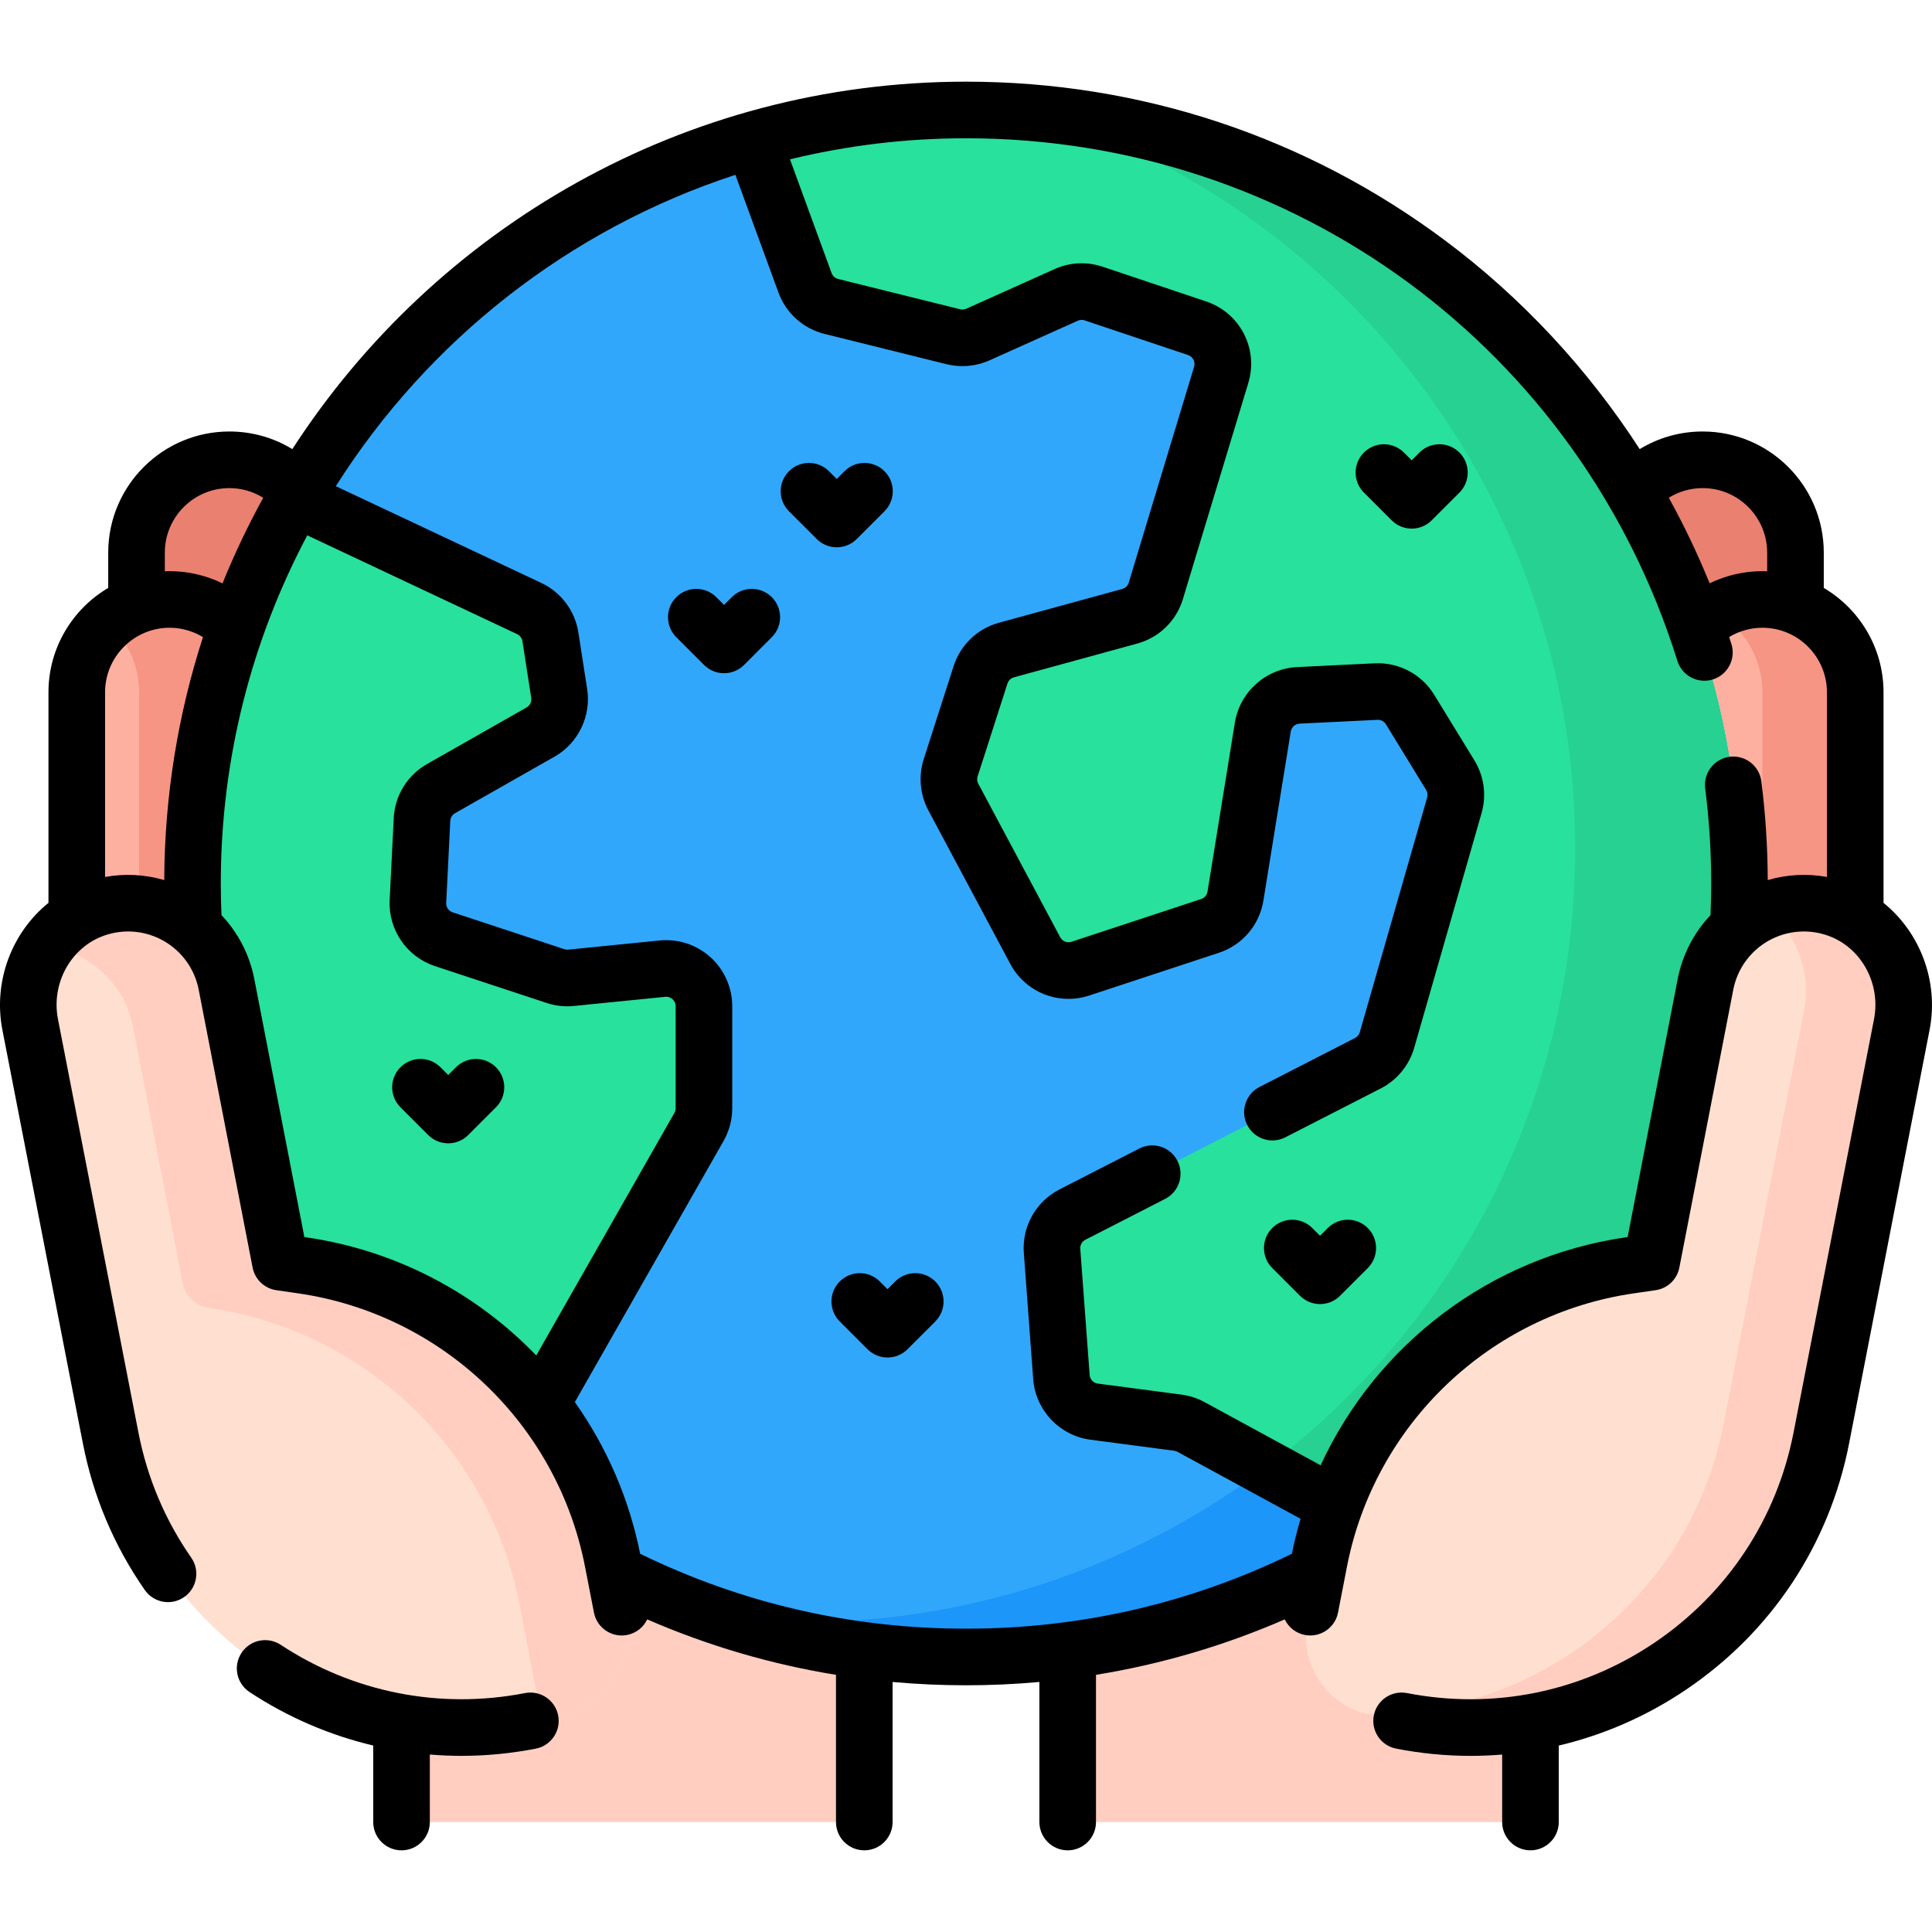 <svg id="Capa_1" enable-background="new 0 0 511.987 511.987" height="512" viewBox="0 0 511.987 511.987" width="512" xmlns="http://www.w3.org/2000/svg"><g><g fill="#ffcec0"><path d="m106.406 348.088h122.637v134.755h-122.637z"/><path d="m282.944 348.088h122.637v134.755h-122.637z"/></g><g><g><path d="m85.378 267.45v-121.002c0-13.586-11.013-24.599-24.599-24.599-13.586 0-24.599 11.013-24.599 24.599v121.002z" fill="#ea806f"/><g><path d="m69.544 267.45v-83.993c0-13.586-11.013-24.599-24.599-24.599-13.586 0-24.599 11.013-24.599 24.599v83.993z" fill="#fdb0a0"/><path d="m69.544 183.461v83.99h-32.69v-83.99c0-7.31-3.19-13.88-8.25-18.38 4.34-3.87 10.07-6.22 16.34-6.22 13.589.001 24.6 11.011 24.6 24.6z" fill="#f69583"/></g><path d="m475.808 267.45v-121.002c0-13.586-11.013-24.599-24.599-24.599s-24.599 11.013-24.599 24.599v121.002z" fill="#ea806f"/><g><path d="m491.642 267.45v-83.993c0-13.586-11.013-24.599-24.599-24.599s-24.599 11.013-24.599 24.599v83.993z" fill="#fdb0a0"/><path d="m491.644 183.461v83.99h-24.6v-83.99c0-9.11-4.95-17.06-12.3-21.3 3.62-2.1 7.82-3.3 12.3-3.3 13.58.001 24.6 11.011 24.6 24.6z" fill="#f69583"/></g><g><circle cx="255.994" cy="234.125" fill="#31a7fb" r="204.982"/><path d="m186.544 266.645v27.049c0 1.735-.452 3.441-1.311 4.949l-55.309 97.109c-48.03-37.51-78.91-95.96-78.91-161.63 0-37.17 9.89-72.02 27.18-102.07l62.042 29.207c3.006 1.415 5.113 4.231 5.623 7.514l2.327 15.001c.637 4.104-1.33 8.175-4.94 10.227l-26.368 14.987c-2.973 1.69-4.876 4.782-5.046 8.197l-1.079 21.718c-.223 4.494 2.582 8.584 6.855 9.993l29.62 9.769c1.33.439 2.737.593 4.13.453l24.189-2.425c5.887-.589 10.997 4.035 10.997 9.952z" fill="#27e19d"/><path d="m460.974 234.122c0 113.21-91.77 204.98-204.98 204.98-22.39 0-43.95-3.59-64.12-10.24 6.78.68 13.65 1.03 20.6 1.03 113.21 0 204.98-91.77 204.98-204.98 0-90.81-59.05-167.83-140.86-194.74 103.54 10.32 184.38 97.69 184.38 203.95z" fill="#1c96f9"/><path d="m460.973 234.122c0 72.17-37.3 135.63-93.67 172.15l-51.69-28.12c-1.08-.59-2.25-.97-3.47-1.13l-22.2-2.93c-4.69-.62-8.31-4.45-8.66-9.17l-2.49-33.41c-.3-4.01 1.84-7.81 5.41-9.64l78.29-40.11c2.46-1.26 4.29-3.49 5.06-6.14l17.86-62.22c.77-2.69.38-5.59-1.09-7.98l-10.65-17.39c-1.91-3.11-5.37-4.94-9.02-4.76l-20.62 1.01c-4.72.23-8.63 3.72-9.38 8.39l-7.26 44.8c-.6 3.69-3.19 6.73-6.74 7.9l-34.36 11.33c-4.62 1.52-9.66-.5-11.95-4.79l-21.72-40.69c-1.27-2.39-1.52-5.19-.69-7.77l7.9-24.6c1.04-3.22 3.62-5.7 6.88-6.59l32.65-8.94c3.32-.91 5.93-3.46 6.93-6.75l17.32-57.21c1.56-5.17-1.27-10.66-6.39-12.38l-27.41-9.19c-2.39-.8-4.98-.67-7.28.36l-23.39 10.51c-2.04.91-4.33 1.12-6.5.58l-32.33-8.03c-3.23-.8-5.84-3.15-6.99-6.27l-13.86-37.9c17.95-5.15 36.92-7.9 56.53-7.9 113.211-.001 204.98 91.78 204.98 204.98z" fill="#27e19d"/><path d="m460.973 234.122c0 72.17-37.3 135.63-93.67 172.15l-31.87-17.34c49.81-37.4 82.02-96.95 82.02-164.02 0-90.81-59.05-167.82-140.85-194.74 103.531 10.33 184.37 97.709 184.37 203.95z" fill="#26d192"/></g><g><g><g><path d="m74.31 334.483-14.285-73.628c-3.083-15.942-19.642-25.432-34.986-19.967-12.473 4.442-19.566 17.641-17.036 30.638l14.614 75.077 6.706 34.449c10.01 51.423 59.811 84.994 111.233 74.984l8.313-1.618c11.412-2.221 18.862-13.273 16.64-24.685l-3.112-15.988c-7.978-40.982-40.995-72.44-82.315-78.426z" fill="#ffdfd0"/></g><g><path d="m148.869 454.415-5.325 1.037-5.92-30.44c-7.98-40.98-41-72.44-82.32-78.42-3.456-.503-6.216-3.136-6.881-6.564l-13.179-67.906c-2.27-11.78-11.92-20.04-22.99-21.34 3.04-4.44 7.41-7.98 12.78-9.89 15.35-5.47 31.91 4.02 34.99 19.96l14.29 73.63 5.77.84c41.32 5.98 74.34 37.44 82.31 78.42l3.114 15.985c2.223 11.412-5.227 22.466-16.639 24.688z" fill="#ffcec0"/></g></g></g><g><g><g><path d="m437.677 334.483 14.285-73.628c3.083-15.942 19.642-25.432 34.986-19.967 12.473 4.442 19.566 17.641 17.036 30.638l-14.614 75.077-6.706 34.449c-10.01 51.423-59.811 84.994-111.233 74.984l-8.313-1.618c-11.412-2.221-18.862-13.273-16.64-24.685l3.112-15.988c7.978-40.982 40.995-72.44 82.315-78.426z" fill="#ffdfd0"/></g><g><path d="m503.984 271.521-14.61 75.08-6.71 34.45c-10.01 51.42-59.81 84.99-111.23 74.98l-9.92-1.93c45.39 1.07 86.28-30.66 95.25-76.73l6.7-34.45 14.62-75.07c1.99-10.21-1.97-20.55-9.8-26.65 5.73-2.27 12.31-2.58 18.67-.31 12.47 4.44 19.56 17.64 17.03 30.63z" fill="#ffcec0"/></g></g></g></g><g><path d="m139.122 448.674c-22.551 4.39-45.541-.154-64.734-12.796-3.458-2.276-8.11-1.321-10.389 2.138-2.278 3.459-1.321 8.11 2.138 10.389 10.166 6.696 21.243 11.437 32.769 14.165v20.274c0 4.142 3.358 7.5 7.5 7.5s7.5-3.358 7.5-7.5v-17.892c2.774.229 5.561.356 8.357.356 6.555 0 13.157-.632 19.725-1.911 4.066-.792 6.72-4.729 5.929-8.795-.792-4.066-4.729-6.722-8.795-5.928z"/><path d="m499.142 239.262v-55.805c0-11.766-6.368-22.068-15.834-27.657v-9.353c0-17.7-14.399-32.099-32.099-32.099-5.971 0-11.701 1.632-16.68 4.67-13.726-21.223-31.2-40.071-51.517-55.245-36.906-27.562-80.828-42.131-127.019-42.131-74.774 0-140.644 38.829-178.524 97.377-4.978-3.042-10.708-4.671-16.691-4.671-17.7 0-32.099 14.399-32.099 32.099v9.353c-9.466 5.589-15.834 15.891-15.834 27.657v55.804c-9.672 7.819-14.717 20.789-12.205 33.696l21.32 109.526c2.742 14.086 8.263 27.165 16.409 38.873 2.365 3.4 7.04 4.237 10.44 1.873 3.4-2.366 4.238-7.04 1.873-10.44-6.947-9.985-11.657-21.145-13.998-33.171l-21.32-109.526c-1.847-9.488 3.394-19.006 12.19-22.139 5.245-1.867 11.02-1.357 15.847 1.398 4.829 2.757 8.204 7.469 9.26 12.932l14.285 73.629c.608 3.132 3.13 5.537 6.288 5.994l5.772.836c38.116 5.522 68.67 34.632 76.029 72.437l2.368 12.161c.697 3.582 3.836 6.068 7.354 6.068.475 0 .958-.045 1.441-.14 2.42-.471 4.333-2.061 5.324-4.126 16.091 6.997 32.811 11.9 50.021 14.693v39.009c0 4.142 3.358 7.5 7.5 7.5s7.5-3.358 7.5-7.5v-37.114c6.425.576 12.91.876 19.451.876s13.025-.3 19.451-.876v37.114c0 4.142 3.358 7.5 7.5 7.5s7.5-3.358 7.5-7.5v-39.009c17.21-2.792 33.93-7.696 50.021-14.693.991 2.065 2.903 3.655 5.324 4.126 4.069.792 8.003-1.863 8.795-5.929l2.367-12.161c7.359-37.805 37.913-66.915 76.029-72.437l5.772-.836c3.157-.458 5.679-2.862 6.287-5.994l14.286-73.633c1.056-5.458 4.431-10.17 9.26-12.928 4.827-2.755 10.604-3.265 15.847-1.398 8.797 3.133 14.037 12.651 12.19 22.139l-21.32 109.526c-4.458 22.904-17.569 42.701-36.917 55.744-19.349 13.042-42.617 17.77-65.521 13.312-4.063-.789-8.003 1.863-8.795 5.929s1.863 8.003 5.929 8.795c6.59 1.283 13.204 1.917 19.771 1.917 2.782 0 5.553-.125 8.312-.352v17.881c0 4.142 3.358 7.5 7.5 7.5s7.5-3.358 7.5-7.5v-20.258c11.874-2.808 23.269-7.762 33.689-14.786 22.67-15.283 38.032-38.479 43.256-65.315l21.32-109.526c2.512-12.906-2.533-25.877-12.205-33.696zm-47.933-109.913c9.429 0 17.099 7.67 17.099 17.099v4.942c-.42-.016-.841-.032-1.266-.032-4.874 0-9.655 1.12-13.987 3.216-3.149-7.76-6.766-15.332-10.816-22.671 2.674-1.654 5.753-2.554 8.97-2.554zm-407.53 17.099c0-9.429 7.67-17.099 17.099-17.099 3.227 0 6.309.905 8.984 2.565-4.028 7.309-7.633 14.88-10.793 22.679-4.342-2.107-9.136-3.234-14.024-3.234-.424 0-.845.016-1.266.032zm-15.834 85.95v-48.94c0-9.429 7.671-17.1 17.1-17.1 3.133 0 6.191.874 8.844 2.477-6.573 20.309-10.171 41.942-10.265 64.39-5.081-1.488-10.446-1.783-15.679-.827zm53.312 95.499-.499-.072-13.27-68.395c-1.244-6.429-4.296-12.271-8.697-16.923-.116-2.783-.179-5.6-.179-8.382 0-33.306 8.3-64.705 22.921-92.258l55.608 26.178c.753.354 1.278 1.057 1.406 1.879l2.328 15.001c.158 1.02-.338 2.047-1.235 2.557l-26.368 14.987c-5.231 2.973-8.532 8.336-8.831 14.346l-1.079 21.718c-.39 7.839 4.543 15.03 11.997 17.488l29.62 9.769c2.344.773 4.776 1.042 7.227.793l24.189-2.425c.969-.094 1.62.356 1.927.634s.823.889.823 1.854v27.049c0 .433-.113.86-.328 1.237l-36.605 64.27c-15.934-16.535-37.179-27.861-60.955-31.305zm387.304-94.671c-.037-8.752-.599-17.554-1.696-26.179-.523-4.109-4.275-7.023-8.386-6.494-4.109.522-7.017 4.277-6.494 8.386 1.055 8.294 1.59 16.768 1.59 25.185 0 2.783-.064 5.599-.179 8.382-4.401 4.652-7.453 10.492-8.696 16.919l-13.271 68.399-.499.072c-35.938 5.206-66.1 28.409-80.853 60.41l-30.777-16.744c-1.893-1.03-3.937-1.696-6.077-1.978l-22.196-2.925c-1.168-.154-2.079-1.118-2.166-2.293l-2.485-33.414c-.075-1.005.456-1.951 1.353-2.41l21.136-10.829c3.687-1.889 5.144-6.408 3.255-10.095s-6.409-5.145-10.095-3.255l-21.135 10.828c-6.278 3.216-9.997 9.839-9.473 16.873l2.485 33.413c.611 8.225 6.989 14.976 15.166 16.053l22.194 2.925c.307.041.599.136.87.283l32.623 17.749c-.899 3.036-1.677 6.125-2.306 9.272-27.006 13.16-56.045 19.848-86.353 19.848s-59.347-6.687-86.353-19.848c-2.957-14.772-8.954-28.391-17.305-40.201l39.415-69.202c1.5-2.634 2.293-5.629 2.293-8.661v-27.049c0-4.936-2.099-9.666-5.759-12.977-3.659-3.311-8.573-4.925-13.486-4.436l-24.191 2.425c-.349.034-.695-.002-1.03-.113l-29.62-9.769c-1.064-.351-1.769-1.378-1.713-2.499l1.079-21.718c.043-.859.515-1.625 1.262-2.05l26.368-14.987c6.278-3.568 9.753-10.761 8.646-17.897l-2.327-15c-.893-5.754-4.571-10.67-9.84-13.151l-54.44-25.628c24.388-38.548 61.742-68.107 105.887-82.509l11.408 31.184c2 5.468 6.567 9.569 12.218 10.972l32.331 8.028c3.786.939 7.828.577 11.384-1.021l23.391-10.502c.576-.258 1.221-.29 1.818-.09l27.408 9.19c1.29.433 1.992 1.792 1.598 3.095l-17.317 57.209c-.251.828-.898 1.459-1.733 1.687l-32.647 8.94c-5.723 1.567-10.223 5.875-12.039 11.524l-7.907 24.603c-1.441 4.483-.997 9.438 1.221 13.595l21.715 40.69c4.017 7.527 12.812 11.053 20.917 8.381l34.358-11.324c6.229-2.053 10.749-7.349 11.797-13.823l7.255-44.808c.187-1.158 1.174-2.04 2.346-2.097l20.623-1.006c.916-.051 1.775.411 2.253 1.191l10.654 17.384c.366.597.465 1.324.271 1.997l-17.86 62.214c-.19.662-.65 1.221-1.263 1.535l-25.302 12.963c-3.687 1.889-5.144 6.408-3.255 10.095 1.328 2.592 3.956 4.082 6.681 4.082 1.151 0 2.319-.266 3.414-.827l25.301-12.962c4.29-2.197 7.513-6.114 8.842-10.747l17.86-62.214c1.351-4.705.658-9.797-1.9-13.973l-10.654-17.384c-3.341-5.454-9.374-8.634-15.774-8.336l-20.623 1.006c-8.203.401-15.109 6.576-16.421 14.683l-7.254 44.808c-.15.925-.796 1.681-1.686 1.975l-34.359 11.324c-1.157.382-2.415-.122-2.988-1.197l-21.715-40.69c-.316-.594-.38-1.301-.174-1.942l7.907-24.604c.259-.807.902-1.422 1.72-1.646l32.647-8.94c5.84-1.599 10.374-6.014 12.128-11.809l17.317-57.21c2.76-9.118-2.154-18.633-11.186-21.662l-27.408-9.19c-4.184-1.403-8.707-1.181-12.732.628l-23.39 10.502c-.508.229-1.085.28-1.627.146l-32.331-8.028c-.807-.2-1.459-.786-1.745-1.567l-11.027-30.142c14.963-3.638 30.582-5.581 46.648-5.581 86.867 0 162.627 55.656 188.52 138.493 1.236 3.954 5.444 6.158 9.396 4.921 3.954-1.235 6.157-5.442 4.921-9.396-.193-.618-.399-1.232-.598-1.848 2.644-1.59 5.689-2.456 8.81-2.456 9.429 0 17.1 7.671 17.1 17.1v48.94c-5.236-.958-10.603-.663-15.684.826z"/><path d="m227.04 142.839 7.354-7.354c2.929-2.929 2.929-7.678 0-10.606-2.929-2.929-7.678-2.929-10.606 0l-2.051 2.051-2.051-2.051c-2.929-2.929-7.678-2.929-10.606 0-2.929 2.929-2.929 7.678 0 10.606l7.354 7.354c1.464 1.464 3.384 2.197 5.303 2.197s3.839-.733 5.303-2.197z"/><path d="m193.925 158.252-2.051 2.051-2.051-2.051c-2.929-2.929-7.678-2.929-10.606 0-2.929 2.929-2.929 7.678 0 10.606l7.354 7.354c1.464 1.464 3.384 2.197 5.303 2.197s3.839-.732 5.303-2.197l7.354-7.354c2.929-2.929 2.929-7.678 0-10.606s-7.678-2.928-10.606 0z"/><path d="m237.245 339.587-2.051 2.051-2.051-2.051c-2.929-2.929-7.678-2.929-10.606 0-2.929 2.929-2.929 7.678 0 10.606l7.354 7.354c1.464 1.464 3.384 2.197 5.303 2.197s3.839-.732 5.303-2.197l7.354-7.354c2.929-2.929 2.929-7.678 0-10.606-2.928-2.929-7.677-2.929-10.606 0z"/><path d="m376.149 119.929-2.051 2.051-2.051-2.051c-2.929-2.929-7.678-2.929-10.606 0-2.929 2.929-2.929 7.678 0 10.606l7.354 7.354c1.464 1.464 3.384 2.197 5.303 2.197s3.839-.732 5.303-2.197l7.354-7.354c2.929-2.929 2.929-7.678 0-10.606-2.928-2.929-7.678-2.929-10.606 0z"/><path d="m351.861 325.431-2.051 2.051-2.051-2.051c-2.929-2.929-7.678-2.929-10.606 0-2.929 2.929-2.929 7.678 0 10.606l7.354 7.354c1.464 1.464 3.384 2.197 5.303 2.197s3.839-.732 5.303-2.197l7.354-7.354c2.929-2.929 2.929-7.678 0-10.606-2.928-2.929-7.677-2.929-10.606 0z"/><path d="m120.83 282.826-2.051 2.051-2.051-2.051c-2.929-2.929-7.678-2.929-10.606 0-2.929 2.929-2.929 7.678 0 10.606l7.354 7.354c1.464 1.464 3.384 2.197 5.303 2.197s3.839-.732 5.303-2.197l7.354-7.354c2.929-2.929 2.929-7.678 0-10.606-2.928-2.929-7.677-2.929-10.606 0z"/></g></g></g></svg>